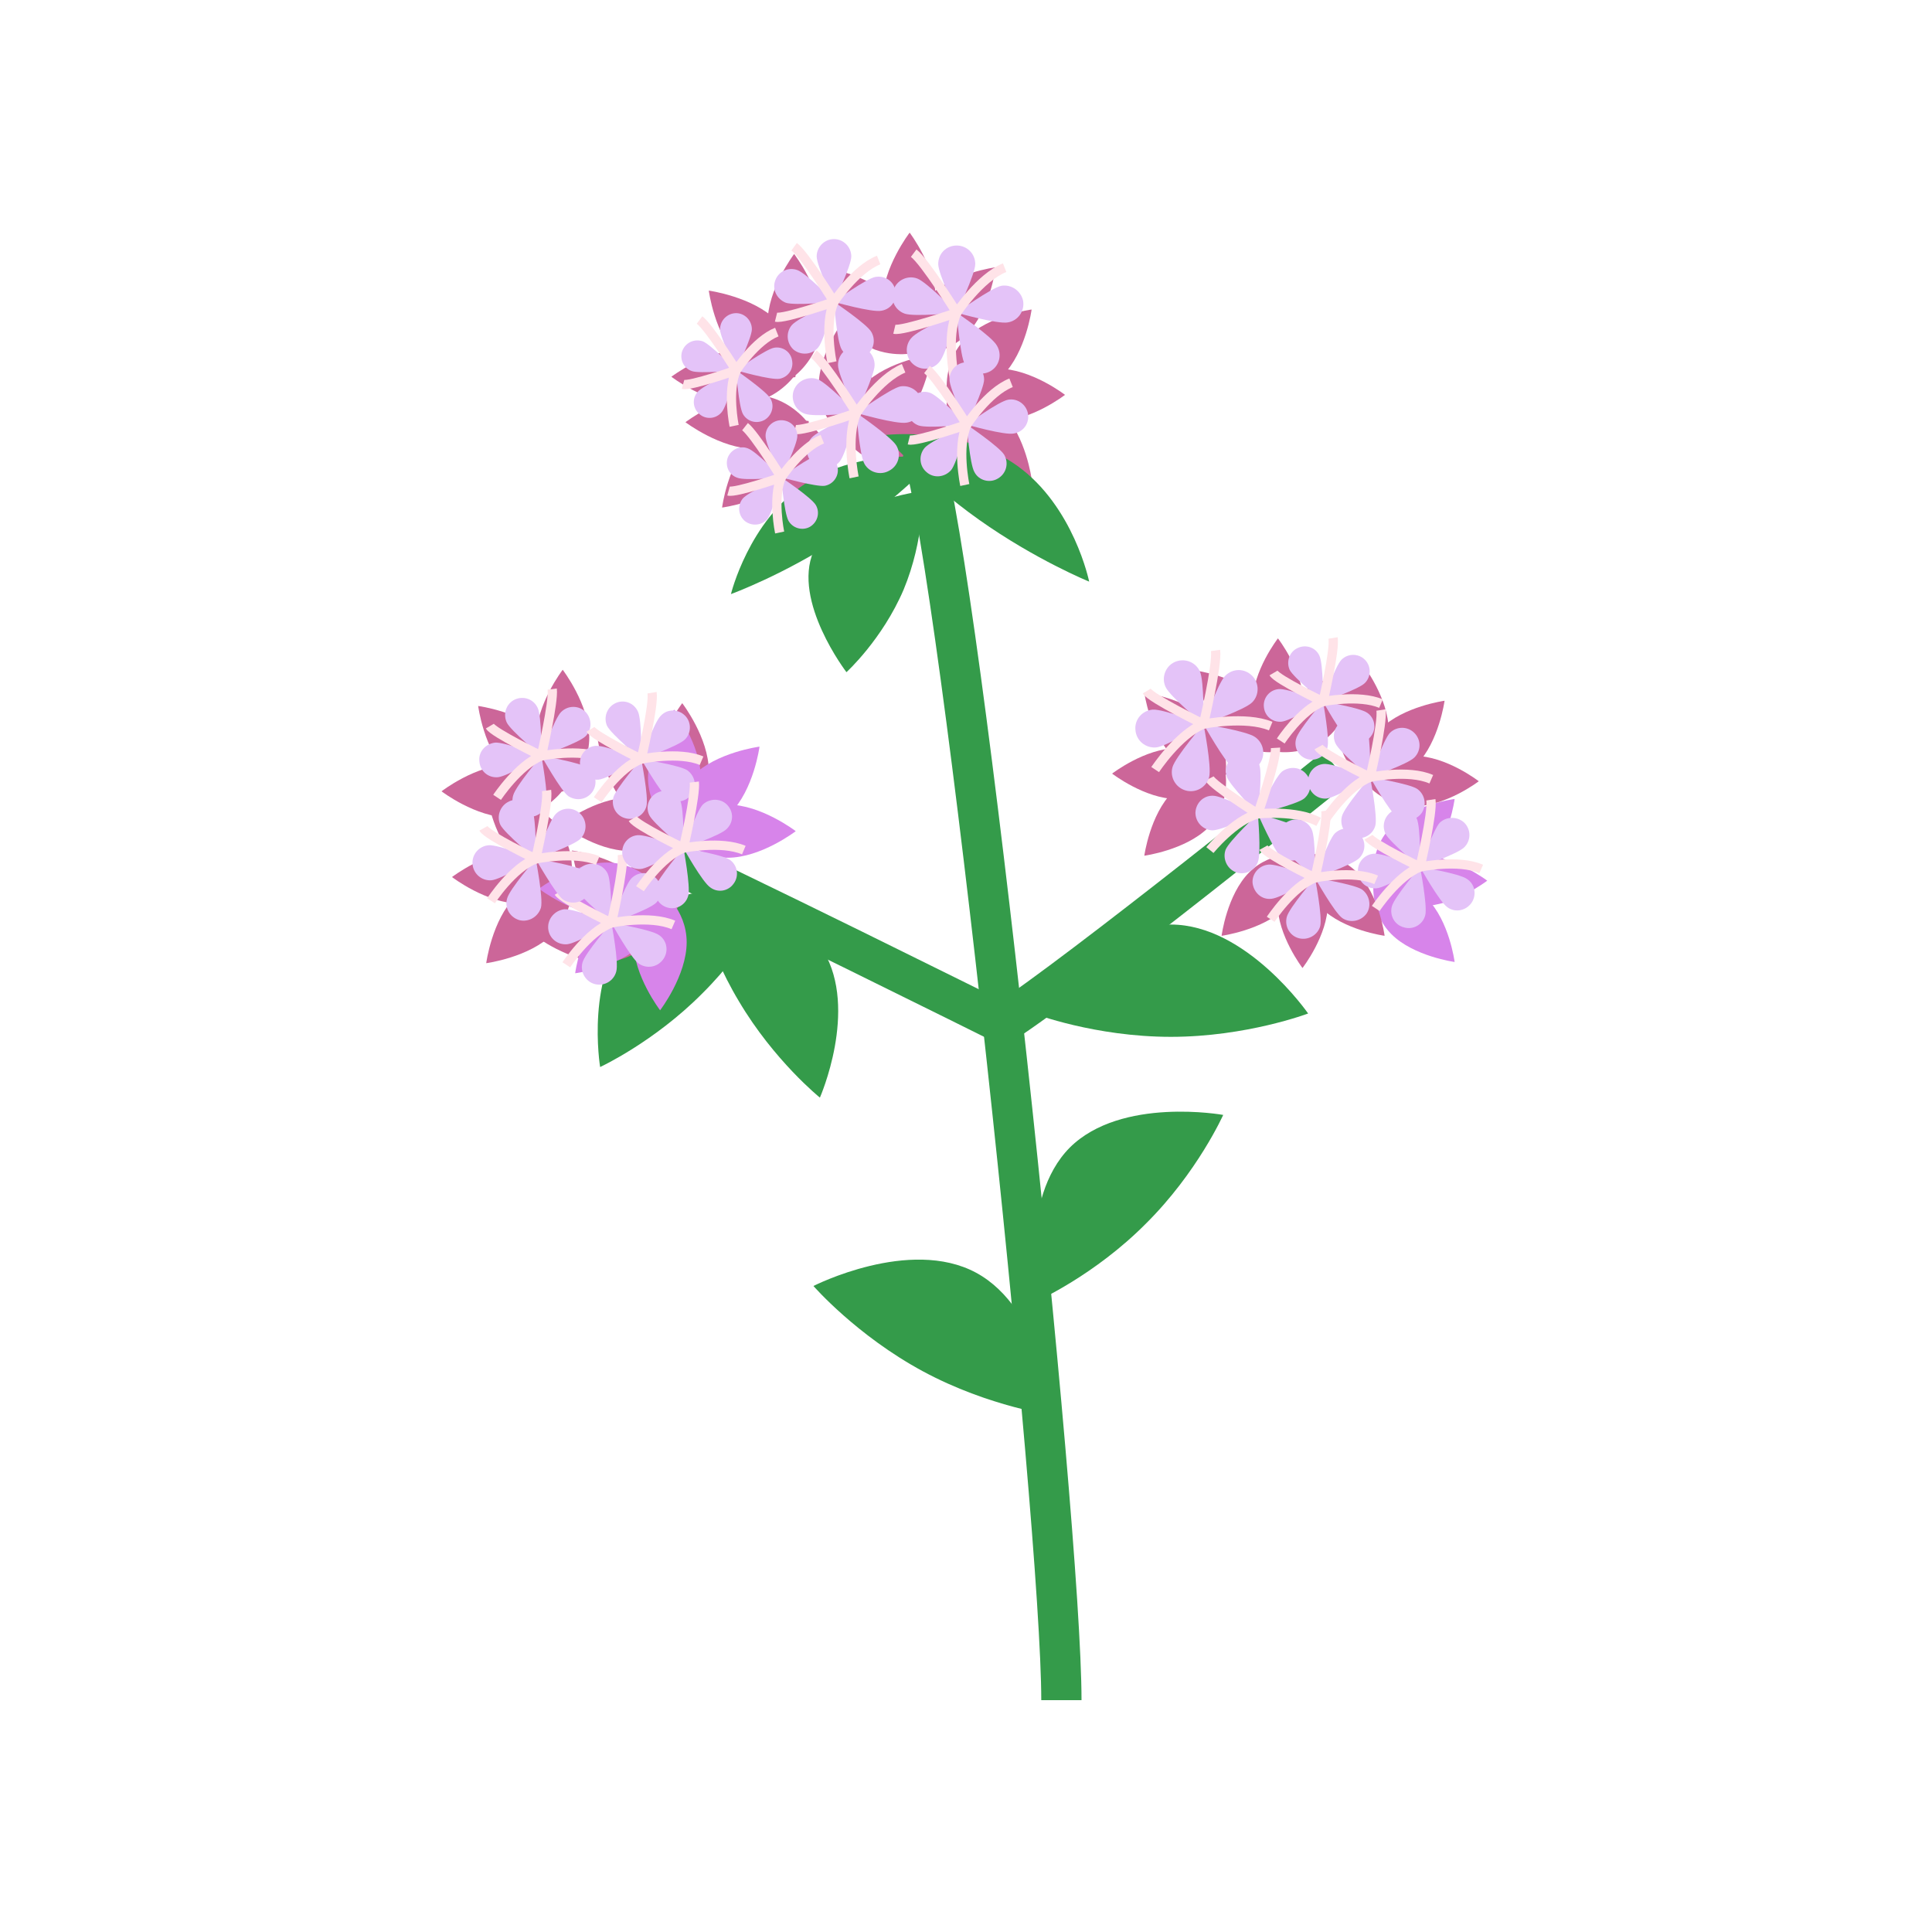 <svg version="1.2" xmlns="http://www.w3.org/2000/svg" viewBox="0 0 480 480" width="480" height="480">
	<title>Flower</title>
	<style>
		.s0 { fill: #cc6699 } 
		.s1 { fill: none;stroke: #349b4a;stroke-miterlimit:10;stroke-width: 10 } 
		.s2 { fill: #349b4a } 
		.s3 { fill: #e4c3f8 } 
		.s4 { fill: none;stroke: #ffe3e8;stroke-miterlimit:10;stroke-width: 2.3 } 
		.s5 { fill: #d784ea } 
	</style>
	<g id="&lt;Group&gt;">
		<g id="&lt;Group&gt;">
			<path id="&lt;Path&gt;" class="s0" d="m192.9 79.6c5.9 5.9 4.7 14.1 4.7 14.1 0 0-8.2 1.2-14.1-4.7-6-5.9-7.4-16.8-7.4-16.8 0 0 10.9 1.5 16.8 7.4z"/>
			<path id="&lt;Path&gt;" class="s0" d="m204 80.2c0 8.4-6.7 13.3-6.7 13.3 0 0-6.6-4.9-6.6-13.3 0-8.4 6.6-17.1 6.6-17.1 0 0 6.7 8.7 6.7 17.1z"/>
			<path id="&lt;Path&gt;" class="s0" d="m183.9 100.3c8.4 0 13.3-6.7 13.3-6.7 0 0-4.9-6.6-13.3-6.6-8.4 0-17.1 6.6-17.1 6.6 0 0 8.7 6.7 17.1 6.7z"/>
		</g>
		<g id="&lt;Group&gt;">
			<path id="&lt;Path&gt;" class="s0" d="m248 104.6c-8.2 0-13-6.5-13-6.5 0 0 4.8-6.5 13-6.5 8.2 0 16.6 6.5 16.6 6.5 0 0-8.4 6.5-16.6 6.5z"/>
			<path id="&lt;Path&gt;" class="s0" d="m239.9 111.8c-5.8-5.8-4.6-13.7-4.6-13.7 0 0 8-1.3 13.8 4.5 5.8 5.8 7.2 16.4 7.2 16.4 0 0-10.6-1.4-16.4-7.2z"/>
			<path id="&lt;Path&gt;" class="s0" d="m239.9 84.1c-5.8 5.8-4.6 13.7-4.6 13.7 0 0 8 1.3 13.8-4.5 5.8-5.8 7.2-16.4 7.2-16.4 0 0-10.6 1.4-16.4 7.2z"/>
		</g>
		<g id="&lt;Group&gt;">
			<path id="&lt;Path&gt;" class="s0" d="m224.1 104.9c-5.9 5.9-14.1 4.7-14.1 4.7 0 0-1.2-8.2 4.7-14.1 5.9-5.9 16.8-7.4 16.8-7.4 0 0-1.5 10.9-7.4 16.8z"/>
			<path id="&lt;Path&gt;" class="s0" d="m223.5 116c-8.4 0-13.3-6.7-13.3-6.7 0 0 4.9-6.6 13.3-6.6 8.4 0 17.1 6.6 17.1 6.6 0 0-8.7 6.7-17.1 6.7z"/>
			<path id="&lt;Path&gt;" class="s0" d="m203.4 95.9c0 8.4 6.7 13.3 6.7 13.3 0 0 6.6-4.9 6.6-13.3 0-8.4-6.6-17.1-6.6-17.1 0 0-6.7 8.7-6.7 17.1z"/>
		</g>
		<g id="&lt;Group&gt;">
			<path id="&lt;Path&gt;" class="s0" d="m232.6 74.9c0 8.4-6.6 13.3-6.6 13.3 0 0-6.7-4.9-6.7-13.3 0-8.4 6.7-17.1 6.7-17.1 0 0 6.6 8.7 6.6 17.1z"/>
			<path id="&lt;Path&gt;" class="s0" d="m240 83.2c-5.9 5.9-14 4.7-14 4.7 0 0-1.3-8.2 4.6-14.1 5.9-6 16.8-7.4 16.8-7.4 0 0-1.4 10.9-7.4 16.8z"/>
			<path id="&lt;Path&gt;" class="s0" d="m211.6 83.2c5.9 5.9 14.1 4.7 14.1 4.7 0 0 1.3-8.2-4.7-14.1-5.9-6-16.7-7.4-16.7-7.4 0 0 1.4 10.9 7.3 16.8z"/>
		</g>
		<g id="&lt;Group&gt;">
			<path id="&lt;Path&gt;" class="s0" d="m186.8 109.3c5.9-5.9 14.1-4.7 14.1-4.7 0 0 1.2 8.2-4.7 14.1-5.9 6-16.8 7.4-16.8 7.4 0 0 1.4-10.9 7.4-16.8z"/>
			<path id="&lt;Path&gt;" class="s0" d="m187.4 98.2c8.3 0 13.2 6.7 13.2 6.7 0 0-4.9 6.6-13.2 6.6-8.4 0-17.1-6.6-17.1-6.6 0 0 8.7-6.7 17.1-6.7z"/>
			<path id="&lt;Path&gt;" class="s0" d="m207.5 118.3c0-8.4-6.7-13.3-6.7-13.3 0 0-6.7 4.9-6.7 13.3 0 8.4 6.7 17.1 6.7 17.1 0 0 6.7-8.7 6.7-17.1z"/>
		</g>
		<path id="&lt;Path&gt;" class="s1" d="m229.1 111.8c9.9 33.7 34.6 266.1 34.6 310.6"/>
		<path id="&lt;Path&gt;" class="s1" d="m159.7 210.8c19.9 8.9 89.4 43.5 89.4 43.5 18.5-11.9 82.8-63.7 82.8-63.7"/>
		<path id="&lt;Path&gt;" class="s2" d="m262 351.7c0 0-16.2-2.1-32.7-11-16.5-8.9-27.2-21.2-27.2-21.2 0 0 23.9-12.2 40.4-3.3 16.5 8.9 19.5 35.5 19.5 35.5z"/>
		<path id="&lt;Path&gt;" class="s2" d="m325 251.8c0 0-15.3 5.8-34.1 5.8-18.9 0-34.1-5.8-34.1-5.8 0 0 15.2-22.1 34.1-22.1 18.8 0 34.1 22.1 34.1 22.1z"/>
		<path id="&lt;Path&gt;" class="s2" d="m192.8 221.4c0 0-6.2 13.4-18.3 25.4-12 12.1-25.4 18.3-25.4 18.3 0 0-3.9-23.5 8.1-35.6 12.1-12.1 35.6-8.1 35.6-8.1z"/>
		<path id="&lt;Path&gt;" class="s2" d="m203.7 272.7c0 0-11.4-9.2-20.1-23.9-8.8-14.6-11.4-29.1-11.4-29.1 0 0 23.7 1.9 32.4 16.6 8.7 14.6-0.9 36.4-0.9 36.4z"/>
		<path id="&lt;Path&gt;" class="s2" d="m270.6 144.5c0 0-13.3-5.4-27.4-15.4-14.1-10-23.5-21-23.5-21 0 0 19-2.4 33 7.6 14.1 10.1 17.9 28.8 17.9 28.8z"/>
		<path id="&lt;Path&gt;" class="s2" d="m232.5 113.9c0 0-9.6 10.3-23.6 19.6-14.1 9.3-27.3 14.1-27.3 14.1 0 0 4.4-18.1 18.4-27.4 14.1-9.3 32.5-6.3 32.5-6.3z"/>
		<path id="&lt;Path&gt;" class="s2" d="m229.3 122c0 0 0.4 12-4.8 24.5-5.3 12.4-14.2 20.5-14.2 20.5 0 0-13.5-17.6-8.2-30 5.2-12.4 27.2-15 27.2-15z"/>
		<path id="&lt;Path&gt;" class="s2" d="m303.9 277c0 0-6.4 14.3-19.2 27-12.7 12.8-27 19.2-27 19.2 0 0-4.6-25.3 8.1-38.1 12.8-12.7 38.1-8.1 38.1-8.1z"/>
		<g id="&lt;Group&gt;">
			<path id="&lt;Path&gt;" class="s3" d="m217.3 90.7c0 2.5-4.5 11.9-4.5 11.9 0 0-4.6-9.4-4.6-11.9 0-2.6 2-4.6 4.6-4.6 2.5 0 4.5 2 4.5 4.6z"/>
			<path id="&lt;Path&gt;" class="s3" d="m203.1 94.2c2.4 0.9 9.7 8.4 9.7 8.4 0 0-10.5 1.1-12.8 0.2-2.4-0.8-3.6-3.5-2.8-5.8 0.9-2.4 3.5-3.6 5.9-2.8z"/>
			<path id="&lt;Path&gt;" class="s3" d="m201.6 108.8c1.6-1.9 11.2-6.2 11.2-6.2 0 0-2.6 10.2-4.2 12.1-1.7 2-4.5 2.2-6.5 0.6-1.9-1.6-2.2-4.5-0.5-6.5z"/>
			<path id="&lt;Path&gt;" class="s3" d="m214.8 115.3c-1.3-2.2-2-12.7-2-12.7 0 0 8.6 5.9 9.9 8.1 1.3 2.2 0.5 5-1.7 6.2-2.2 1.3-5 0.5-6.2-1.6z"/>
			<path id="&lt;Path&gt;" class="s3" d="m225.3 105c-2.5 0.5-12.5-2.4-12.5-2.4 0 0 8.5-6.1 10.9-6.6 2.5-0.4 4.9 1.3 5.3 3.7 0.5 2.5-1.2 4.9-3.7 5.3z"/>
			<path id="&lt;Path&gt;" class="s4" d="m202.2 88c2.8 2.1 10.6 14.6 10.6 14.6 0 0 5.6-8.6 11.7-11.1"/>
			<path id="&lt;Path&gt;" class="s4" d="m197.5 106.7c2.1 0.5 15.3-4.1 15.3-4.1-2.7 6-0.6 16-0.6 16"/>
		</g>
		<g id="&lt;Group&gt;">
			<path id="&lt;Path&gt;" class="s3" d="m186.8 81.8c0 2.1-3.9 10.2-3.9 10.2 0 0-4-8.1-4-10.2 0-2.2 1.8-4 4-4 2.1 0 3.9 1.8 3.9 4z"/>
			<path id="&lt;Path&gt;" class="s3" d="m174.6 84.8c2 0.8 8.3 7.2 8.3 7.2 0 0-9 0.9-11 0.2-2.1-0.7-3.1-3-2.4-5 0.8-2.1 3-3.1 5.1-2.4z"/>
			<path id="&lt;Path&gt;" class="s3" d="m173.3 97.4c1.4-1.7 9.6-5.4 9.6-5.4 0 0-2.2 8.8-3.6 10.4-1.4 1.7-3.9 1.9-5.5 0.5-1.7-1.4-1.9-3.9-0.5-5.5z"/>
			<path id="&lt;Path&gt;" class="s3" d="m184.6 102.9c-1.1-1.9-1.7-10.9-1.7-10.9 0 0 7.4 5.1 8.5 7 1.1 1.8 0.4 4.2-1.4 5.3-1.9 1.1-4.3 0.5-5.4-1.4z"/>
			<path id="&lt;Path&gt;" class="s3" d="m193.7 94.1c-2.2 0.4-10.8-2.1-10.8-2.1 0 0 7.3-5.2 9.4-5.6 2.1-0.4 4.2 1 4.5 3.2 0.4 2.1-1 4.1-3.1 4.5z"/>
			<path id="&lt;Path&gt;" class="s4" d="m173.8 79.5c2.4 1.8 9.1 12.5 9.1 12.5 0 0 4.8-7.4 10.1-9.5"/>
			<path id="&lt;Path&gt;" class="s4" d="m169.7 95.5c1.8 0.5 13.2-3.5 13.2-3.5-2.3 5.2-0.5 13.8-0.5 13.8"/>
		</g>
		<g id="&lt;Group&gt;">
			<path id="&lt;Path&gt;" class="s3" d="m198.1 108.3c0 2.2-4 10.3-4 10.3 0 0-3.9-8.1-3.9-10.3 0-2.2 1.8-3.9 3.9-3.9 2.2 0 4 1.7 4 3.9z"/>
			<path id="&lt;Path&gt;" class="s3" d="m185.8 111.4c2.1 0.7 8.3 7.2 8.3 7.2 0 0-8.9 0.9-10.9 0.1-2.1-0.7-3.1-2.9-2.4-5 0.8-2 3-3.1 5-2.3z"/>
			<path id="&lt;Path&gt;" class="s3" d="m184.5 123.9c1.4-1.7 9.6-5.3 9.6-5.3 0 0-2.1 8.7-3.5 10.4-1.4 1.6-3.9 1.8-5.6 0.4-1.6-1.4-1.8-3.8-0.5-5.5z"/>
			<path id="&lt;Path&gt;" class="s3" d="m195.9 129.4c-1.1-1.9-1.8-10.8-1.8-10.8 0 0 7.5 5 8.6 6.9 1.1 1.9 0.4 4.3-1.5 5.4-1.8 1-4.2 0.4-5.3-1.5z"/>
			<path id="&lt;Path&gt;" class="s3" d="m204.9 120.7c-2.1 0.3-10.8-2.1-10.8-2.1 0 0 7.3-5.3 9.5-5.7 2.1-0.4 4.1 1.1 4.5 3.2 0.4 2.1-1 4.2-3.2 4.6z"/>
			<path id="&lt;Path&gt;" class="s4" d="m185.1 106c2.4 1.9 9 12.6 9 12.6 0 0 4.9-7.4 10.2-9.5"/>
			<path id="&lt;Path&gt;" class="s4" d="m181 122c1.8 0.5 13.1-3.4 13.1-3.4-2.2 5.1-0.4 13.7-0.4 13.7"/>
		</g>
		<g id="&lt;Group&gt;">
			<path id="&lt;Path&gt;" class="s3" d="m211.5 63.7c0 2.4-4.3 11.3-4.3 11.3 0 0-4.3-8.9-4.3-11.3 0-2.3 1.9-4.3 4.3-4.3 2.4 0 4.3 2 4.3 4.3z"/>
			<path id="&lt;Path&gt;" class="s3" d="m198.1 67.1c2.3 0.8 9.1 7.9 9.1 7.9 0 0-9.8 1-12 0.2-2.2-0.9-3.4-3.3-2.6-5.5 0.8-2.3 3.3-3.4 5.5-2.6z"/>
			<path id="&lt;Path&gt;" class="s3" d="m196.7 80.8c1.5-1.8 10.5-5.8 10.5-5.8 0 0-2.4 9.5-3.9 11.3-1.5 1.8-4.2 2.1-6.1 0.6-1.8-1.6-2-4.3-0.5-6.1z"/>
			<path id="&lt;Path&gt;" class="s3" d="m209.1 86.8c-1.2-2-1.9-11.8-1.9-11.8 0 0 8.2 5.5 9.3 7.5 1.2 2.1 0.5 4.7-1.5 5.9-2.1 1.2-4.7 0.5-5.9-1.6z"/>
			<path id="&lt;Path&gt;" class="s3" d="m219 77.2c-2.3 0.5-11.8-2.2-11.8-2.2 0 0 8-5.8 10.3-6.2 2.4-0.4 4.6 1.1 5 3.5 0.4 2.3-1.1 4.5-3.5 4.9z"/>
			<path id="&lt;Path&gt;" class="s4" d="m197.3 61.3c2.6 1.9 9.9 13.7 9.9 13.7 0 0 5.3-8.1 11.1-10.4"/>
			<path id="&lt;Path&gt;" class="s4" d="m192.8 78.8c2 0.5 14.4-3.8 14.4-3.8-2.5 5.6-0.5 15-0.5 15"/>
		</g>
		<g id="&lt;Group&gt;">
			<path id="&lt;Path&gt;" class="s3" d="m242.3 65.6c0 2.5-4.6 12.1-4.6 12.1 0 0-4.6-9.6-4.6-12.1 0-2.6 2-4.6 4.6-4.6 2.5 0 4.6 2 4.6 4.6z"/>
			<path id="&lt;Path&gt;" class="s3" d="m227.9 69.2c2.4 0.9 9.8 8.5 9.8 8.5 0 0-10.6 1.1-13 0.2-2.4-0.9-3.6-3.5-2.7-5.9 0.8-2.4 3.5-3.7 5.9-2.8z"/>
			<path id="&lt;Path&gt;" class="s3" d="m226.4 84c1.6-2 11.3-6.3 11.3-6.3 0 0-2.6 10.3-4.3 12.2-1.6 2-4.5 2.3-6.5 0.6-1.9-1.6-2.2-4.6-0.5-6.5z"/>
			<path id="&lt;Path&gt;" class="s3" d="m239.7 90.5c-1.2-2.2-2-12.8-2-12.8 0 0 8.8 5.9 10 8.2 1.3 2.2 0.6 5-1.6 6.3-2.3 1.3-5.1 0.5-6.4-1.7z"/>
			<path id="&lt;Path&gt;" class="s3" d="m250.4 80.1c-2.5 0.5-12.7-2.4-12.7-2.4 0 0 8.6-6.2 11.1-6.7 2.5-0.4 4.9 1.3 5.4 3.8 0.4 2.5-1.3 4.9-3.8 5.3z"/>
			<path id="&lt;Path&gt;" class="s4" d="m227 62.9c2.8 2.1 10.7 14.8 10.7 14.8 0 0 5.7-8.7 11.9-11.2"/>
			<path id="&lt;Path&gt;" class="s4" d="m222.2 81.8c2.1 0.5 15.5-4.1 15.5-4.1-2.7 6-0.6 16.2-0.6 16.2"/>
		</g>
		<g id="&lt;Group&gt;">
			<path id="&lt;Path&gt;" class="s3" d="m244.5 94.3c0 2.3-4.3 11.2-4.3 11.2 0 0-4.3-8.9-4.3-11.2 0-2.4 1.9-4.3 4.3-4.3 2.3 0 4.3 1.9 4.3 4.3z"/>
			<path id="&lt;Path&gt;" class="s3" d="m231.1 97.6c2.2 0.8 9.1 7.9 9.1 7.9 0 0-9.8 1-12 0.2-2.2-0.8-3.4-3.3-2.6-5.5 0.8-2.2 3.3-3.4 5.5-2.6z"/>
			<path id="&lt;Path&gt;" class="s3" d="m229.7 111.3c1.5-1.8 10.5-5.8 10.5-5.8 0 0-2.4 9.5-3.9 11.3-1.6 1.8-4.3 2.1-6.1 0.5-1.8-1.5-2-4.2-0.5-6z"/>
			<path id="&lt;Path&gt;" class="s3" d="m242.1 117.3c-1.2-2-1.9-11.8-1.9-11.8 0 0 8.1 5.5 9.3 7.5 1.2 2.1 0.5 4.7-1.6 5.9-2 1.2-4.7 0.5-5.8-1.6z"/>
			<path id="&lt;Path&gt;" class="s3" d="m251.9 107.7c-2.3 0.5-11.7-2.2-11.7-2.2 0 0 7.9-5.8 10.3-6.2 2.3-0.4 4.5 1.2 4.9 3.5 0.4 2.3-1.1 4.5-3.5 4.9z"/>
			<path id="&lt;Path&gt;" class="s4" d="m230.3 91.8c2.6 2 9.9 13.7 9.9 13.7 0 0 5.2-8.1 11-10.4"/>
			<path id="&lt;Path&gt;" class="s4" d="m225.8 109.3c2 0.5 14.4-3.8 14.4-3.8-2.5 5.6-0.5 15-0.5 15"/>
		</g>
		<g id="&lt;Group&gt;">
			<path id="&lt;Path&gt;" class="s0" d="m323.8 174.6c0 7.9-6.3 12.5-6.3 12.5 0 0-6.3-4.6-6.3-12.5 0-7.9 6.3-16 6.3-16 0 0 6.3 8.1 6.3 16z"/>
			<path id="&lt;Path&gt;" class="s0" d="m330.7 182.4c-5.5 5.5-13.2 4.4-13.2 4.4 0 0-1.2-7.7 4.4-13.3 5.5-5.5 15.7-6.9 15.7-6.9 0 0-1.3 10.2-6.9 15.8z"/>
			<path id="&lt;Path&gt;" class="s0" d="m304 182.4c5.6 5.5 13.3 4.4 13.3 4.4 0 0 1.2-7.7-4.4-13.3-5.6-5.5-15.8-6.9-15.8-6.9 0 0 1.4 10.2 6.9 15.8z"/>
		</g>
		<g id="&lt;Group&gt;">
			<path id="&lt;Path&gt;" class="s0" d="m292.3 185.9c7.9 0 12.5 6.3 12.5 6.3 0 0-4.6 6.3-12.5 6.3-7.8 0-16-6.3-16-6.3 0 0 8.2-6.3 16-6.3z"/>
			<path id="&lt;Path&gt;" class="s0" d="m300.1 179c5.6 5.5 4.4 13.2 4.4 13.2 0 0-7.7 1.2-13.2-4.4-5.6-5.6-7-15.7-7-15.7 0 0 10.2 1.3 15.8 6.9z"/>
			<path id="&lt;Path&gt;" class="s0" d="m300.1 205.7c5.6-5.6 4.4-13.3 4.4-13.3 0 0-7.7-1.2-13.2 4.4-5.6 5.6-7 15.8-7 15.8 0 0 10.2-1.4 15.8-6.9z"/>
		</g>
		<g id="&lt;Group&gt;">
			<path id="&lt;Path&gt;" class="s0" d="m135.4 182.7c5.9 5.8 4.6 13.9 4.6 13.9 0 0-8.1 1.3-13.9-4.6-5.9-5.8-7.3-16.6-7.3-16.6 0 0 10.7 1.4 16.6 7.3z"/>
			<path id="&lt;Path&gt;" class="s0" d="m146.4 183.3c0 8.3-6.6 13.1-6.6 13.1 0 0-6.6-4.8-6.6-13.1 0-8.3 6.6-16.9 6.6-16.9 0 0 6.6 8.6 6.6 16.9z"/>
			<path id="&lt;Path&gt;" class="s0" d="m126.5 203.1c8.3 0 13.1-6.5 13.1-6.5 0 0-4.8-6.6-13.1-6.6-8.3 0-16.8 6.6-16.8 6.6 0 0 8.5 6.5 16.8 6.5z"/>
		</g>
		<g id="&lt;Group&gt;">
			<path id="&lt;Path&gt;" class="s0" d="m165.1 191c5.9 5.8 4.6 13.9 4.6 13.9 0 0-8 1.2-13.9-4.6-5.8-5.9-7.3-16.6-7.3-16.6 0 0 10.8 1.4 16.6 7.3z"/>
			<path id="&lt;Path&gt;" class="s0" d="m176.1 191.6c0 8.2-6.6 13.1-6.6 13.1 0 0-6.6-4.9-6.6-13.1 0-8.3 6.6-16.9 6.6-16.9 0 0 6.6 8.6 6.6 16.9z"/>
			<path id="&lt;Path&gt;" class="s0" d="m156.2 211.4c8.3 0 13.2-6.6 13.2-6.6 0 0-4.9-6.6-13.2-6.6-8.2 0-16.8 6.6-16.8 6.6 0 0 8.6 6.6 16.8 6.6z"/>
		</g>
		<g id="&lt;Group&gt;">
			<path id="&lt;Path&gt;" class="s0" d="m158.7 218.6c5.8 5.8 4.6 13.9 4.6 13.9 0 0-8.1 1.3-13.9-4.6-5.9-5.9-7.3-16.6-7.3-16.6 0 0 10.7 1.4 16.6 7.3z"/>
			<path id="&lt;Path&gt;" class="s0" d="m169.7 219.2c0 8.3-6.6 13.1-6.6 13.1 0 0-6.6-4.8-6.6-13.1 0-8.3 6.6-16.9 6.6-16.9 0 0 6.6 8.6 6.6 16.9z"/>
			<path id="&lt;Path&gt;" class="s0" d="m149.8 239c8.3 0 13.1-6.5 13.1-6.5 0 0-4.8-6.6-13.1-6.6-8.3 0-16.9 6.6-16.9 6.6 0 0 8.6 6.5 16.9 6.5z"/>
		</g>
		<g id="&lt;Group&gt;">
			<path id="&lt;Path&gt;" class="s0" d="m129.2 211.3c8.3 0 13.1 6.6 13.1 6.6 0 0-4.8 6.6-13.1 6.6-8.3 0-16.9-6.6-16.9-6.6 0 0 8.6-6.6 16.9-6.6z"/>
			<path id="&lt;Path&gt;" class="s0" d="m137.4 203.9c5.8 5.9 4.6 14 4.6 14 0 0-8.1 1.2-14-4.6-5.8-5.9-7.2-16.6-7.2-16.6 0 0 10.7 1.4 16.6 7.2z"/>
			<path id="&lt;Path&gt;" class="s0" d="m137.4 232c5.8-5.8 4.6-13.9 4.6-13.9 0 0-8.1-1.2-13.9 4.6-5.9 5.9-7.3 16.6-7.3 16.6 0 0 10.7-1.4 16.6-7.3z"/>
		</g>
		<g id="&lt;Group&gt;">
			<path id="&lt;Path&gt;" class="s5" d="m353.4 225.1c-7.8 0-12.4-6.3-12.4-6.3 0 0 4.6-6.2 12.4-6.2 7.9 0 16.1 6.2 16.1 6.2 0 0-8.2 6.3-16.1 6.3z"/>
			<path id="&lt;Path&gt;" class="s5" d="m345.7 232.1c-5.6-5.6-4.4-13.3-4.4-13.3 0 0 7.6-1.1 13.2 4.4 5.6 5.6 6.9 15.8 6.9 15.8 0 0-10.2-1.4-15.7-6.9z"/>
			<path id="&lt;Path&gt;" class="s5" d="m345.7 205.4c-5.6 5.5-4.4 13.2-4.4 13.2 0 0 7.6 1.2 13.2-4.4 5.6-5.5 6.9-15.7 6.9-15.7 0 0-10.2 1.3-15.7 6.9z"/>
		</g>
		<g id="&lt;Group&gt;">
			<path id="&lt;Path&gt;" class="s5" d="m181.4 202.1c-5.8 5.8-13.9 4.6-13.9 4.6 0 0-1.3-8.1 4.6-13.9 5.8-5.9 16.6-7.3 16.6-7.3 0 0-1.4 10.7-7.3 16.6z"/>
			<path id="&lt;Path&gt;" class="s5" d="m180.8 213.1c-8.3 0-13.1-6.6-13.1-6.6 0 0 4.8-6.6 13.1-6.6 8.3 0 16.9 6.6 16.9 6.6 0 0-8.6 6.6-16.9 6.6z"/>
			<path id="&lt;Path&gt;" class="s5" d="m161 193.2c0 8.3 6.5 13.1 6.5 13.1 0 0 6.6-4.8 6.6-13.1 0-8.3-6.6-16.9-6.6-16.9 0 0-6.5 8.6-6.5 16.9z"/>
		</g>
		<g id="&lt;Group&gt;">
			<path id="&lt;Path&gt;" class="s5" d="m150.2 225.2c5.8-5.8 13.9-4.6 13.9-4.6 0 0 1.2 8.1-4.6 14-5.9 5.8-16.6 7.2-16.6 7.2 0 0 1.4-10.7 7.3-16.6z"/>
			<path id="&lt;Path&gt;" class="s5" d="m150.8 214.3c8.2 0 13.1 6.5 13.1 6.5 0 0-4.9 6.6-13.1 6.6-8.3 0-16.9-6.6-16.9-6.6 0 0 8.6-6.5 16.9-6.5z"/>
			<path id="&lt;Path&gt;" class="s5" d="m170.6 234.1c0-8.3-6.6-13.1-6.6-13.1 0 0-6.6 4.8-6.6 13.1 0 8.3 6.6 16.9 6.6 16.9 0 0 6.6-8.6 6.6-16.9z"/>
		</g>
		<g id="&lt;Group&gt;">
			<path id="&lt;Path&gt;" class="s0" d="m352 189.9c-5.6 5.5-13.3 4.4-13.3 4.4 0 0-1.2-7.7 4.4-13.3 5.6-5.5 15.8-6.9 15.8-6.9 0 0-1.4 10.2-6.9 15.8z"/>
			<path id="&lt;Path&gt;" class="s0" d="m351.4 200.3c-7.9 0-12.5-6.2-12.5-6.2 0 0 4.6-6.3 12.5-6.3 7.9 0 16 6.3 16 6.3 0 0-8.1 6.2-16 6.2z"/>
			<path id="&lt;Path&gt;" class="s0" d="m332.5 181.4c0 7.9 6.3 12.5 6.3 12.5 0 0 6.2-4.6 6.2-12.5 0-7.8-6.2-16-6.2-16 0 0-6.3 8.2-6.3 16z"/>
		</g>
		<g id="&lt;Group&gt;">
			<path id="&lt;Path&gt;" class="s0" d="m317.4 224.5c0-7.9 6.2-12.5 6.2-12.5 0 0 6.3 4.6 6.3 12.5 0 7.9-6.3 16-6.3 16 0 0-6.2-8.1-6.2-16z"/>
			<path id="&lt;Path&gt;" class="s0" d="m310.4 216.7c5.6-5.6 13.2-4.4 13.2-4.4 0 0 1.2 7.7-4.3 13.3-5.6 5.5-15.8 6.9-15.8 6.9 0 0 1.3-10.2 6.9-15.8z"/>
			<path id="&lt;Path&gt;" class="s0" d="m337.1 216.7c-5.6-5.6-13.2-4.4-13.2-4.4 0 0-1.2 7.7 4.4 13.3 5.5 5.5 15.7 6.9 15.7 6.9 0 0-1.3-10.2-6.9-15.8z"/>
		</g>
		<g id="&lt;Group&gt;">
			<path id="&lt;Path&gt;" class="s3" d="m324 198.4c-1.9 1.5-11.5 3.8-11.5 3.8 0 0 4.2-9 6-10.5 1.9-1.4 4.6-1.2 6.1 0.7 1.5 1.8 1.2 4.5-0.6 6z"/>
			<path id="&lt;Path&gt;" class="s3" d="m312.9 190.1c0.8 2.3-0.4 12.1-0.4 12.1 0 0-6.9-7-7.7-9.2-0.8-2.3 0.4-4.7 2.7-5.5 2.2-0.8 4.6 0.4 5.4 2.6z"/>
			<path id="&lt;Path&gt;" class="s3" d="m301.4 197.7c2.3 0 11.1 4.5 11.1 4.5 0 0-8.9 4.1-11.3 4.1-2.3-0.1-4.2-2-4.2-4.4 0.1-2.4 2-4.3 4.4-4.2z"/>
			<path id="&lt;Path&gt;" class="s3" d="m304.5 211.1c0.9-2.2 8-8.9 8-8.9 0 0 0.9 9.8 0 12-0.8 2.2-3.3 3.3-5.5 2.5-2.2-0.9-3.3-3.4-2.5-5.6z"/>
			<path id="&lt;Path&gt;" class="s3" d="m318.2 212.8c-1.8-1.6-5.7-10.6-5.7-10.6 0 0 9.5 2.5 11.3 4.1 1.8 1.5 2 4.2 0.5 6-1.6 1.8-4.3 2-6.1 0.5z"/>
			<path id="&lt;Path&gt;" class="s4" d="m316.9 185.8c0.2 3.3-4.4 16.4-4.4 16.4 0 0 9.7-1 15.1 2"/>
			<path id="&lt;Path&gt;" class="s4" d="m300.5 193.4c0.9 1.8 12 8.8 12 8.8-5.9 1.6-11.9 9-11.9 9"/>
		</g>
		<g id="&lt;Group&gt;">
			<path id="&lt;Path&gt;" class="s3" d="m163 224.3c-1.7 1.7-11.1 5-11.1 5 0 0 3.3-9.4 5-11.1 1.7-1.7 4.4-1.7 6.1 0 1.7 1.7 1.7 4.4 0 6.1z"/>
			<path id="&lt;Path&gt;" class="s3" d="m151 217.1c1 2.2 0.9 12.2 0.9 12.2 0 0-7.8-6.3-8.8-8.5-1-2.2-0.1-4.8 2.1-5.8 2.2-1 4.8-0.1 5.8 2.1z"/>
			<path id="&lt;Path&gt;" class="s3" d="m140.2 225.9c2.3-0.2 11.7 3.4 11.7 3.4 0 0-8.6 5.1-11 5.3-2.4 0.2-4.5-1.5-4.7-3.9-0.2-2.4 1.6-4.5 4-4.8z"/>
			<path id="&lt;Path&gt;" class="s3" d="m144.7 239.2c0.6-2.4 7.2-9.9 7.2-9.9 0 0 1.9 9.8 1.2 12.1-0.6 2.3-3 3.7-5.3 3.1-2.3-0.6-3.7-3-3.1-5.3z"/>
			<path id="&lt;Path&gt;" class="s3" d="m158.7 239.4c-2-1.4-6.8-10.1-6.8-10.1 0 0 9.8 1.6 11.8 3 2 1.3 2.5 4 1.1 6-1.4 2-4.1 2.5-6.1 1.1z"/>
			<path id="&lt;Path&gt;" class="s4" d="m154.6 212.3c0.5 3.4-2.7 17-2.7 17 0 0 9.6-2 15.4 0.5"/>
			<path id="&lt;Path&gt;" class="s4" d="m138.8 221.7c1.1 1.8 13.1 7.6 13.1 7.6-5.8 2.2-11.2 10.4-11.2 10.4"/>
		</g>
		<g id="&lt;Group&gt;">
			<path id="&lt;Path&gt;" class="s3" d="m311.1 174.5c-1.9 1.9-12.1 5.4-12.1 5.4 0 0 3.6-10.2 5.4-12 1.9-1.9 4.8-1.9 6.7 0 1.8 1.8 1.8 4.8 0 6.6z"/>
			<path id="&lt;Path&gt;" class="s3" d="m298.1 166.8c1.1 2.3 0.9 13.1 0.9 13.1 0 0-8.3-6.8-9.4-9.2-1.1-2.3-0.1-5.1 2.2-6.2 2.4-1.1 5.2-0.1 6.3 2.3z"/>
			<path id="&lt;Path&gt;" class="s3" d="m286.4 176.3c2.5-0.2 12.6 3.6 12.6 3.6 0 0-9.2 5.6-11.8 5.8-2.6 0.2-4.9-1.7-5.1-4.3-0.3-2.6 1.7-4.9 4.3-5.1z"/>
			<path id="&lt;Path&gt;" class="s3" d="m291.3 190.6c0.7-2.5 7.7-10.7 7.7-10.7 0 0 2.1 10.6 1.4 13.2-0.7 2.5-3.3 4-5.8 3.3-2.5-0.7-4-3.3-3.3-5.8z"/>
			<path id="&lt;Path&gt;" class="s3" d="m306.4 190.9c-2.1-1.5-7.4-11-7.4-11 0 0 10.7 1.7 12.8 3.2 2.2 1.5 2.7 4.5 1.2 6.6-1.5 2.1-4.4 2.7-6.6 1.2z"/>
			<path id="&lt;Path&gt;" class="s4" d="m302 161.6c0.5 3.6-3 18.3-3 18.3 0 0 10.4-2.1 16.7 0.5"/>
			<path id="&lt;Path&gt;" class="s4" d="m284.9 171.7c1.2 1.9 14.1 8.2 14.1 8.2-6.2 2.5-12 11.3-12 11.3"/>
		</g>
		<g id="&lt;Group&gt;">
			<path id="&lt;Path&gt;" class="s3" d="m145.5 182.9c-1.7 1.7-11 4.9-11 4.9 0 0 3.2-9.2 4.9-10.9 1.7-1.7 4.4-1.7 6.1 0 1.6 1.7 1.6 4.4 0 6z"/>
			<path id="&lt;Path&gt;" class="s3" d="m133.6 175.9c1 2.1 0.9 11.9 0.9 11.9 0 0-7.6-6.2-8.6-8.3-1-2.2-0.1-4.7 2-5.7 2.2-1 4.7-0.1 5.7 2.1z"/>
			<path id="&lt;Path&gt;" class="s3" d="m123 184.5c2.3-0.2 11.5 3.3 11.5 3.3 0 0-8.4 5.1-10.8 5.3-2.4 0.2-4.4-1.5-4.6-3.9-0.3-2.4 1.5-4.4 3.9-4.7z"/>
			<path id="&lt;Path&gt;" class="s3" d="m127.5 197.6c0.6-2.3 7-9.8 7-9.8 0 0 1.8 9.7 1.2 12-0.6 2.3-2.9 3.6-5.2 3-2.3-0.6-3.7-2.9-3-5.2z"/>
			<path id="&lt;Path&gt;" class="s3" d="m141.2 197.8c-1.9-1.4-6.7-10-6.7-10 0 0 9.7 1.6 11.6 3 2 1.3 2.4 4 1.1 5.9-1.4 2-4 2.4-6 1.1z"/>
			<path id="&lt;Path&gt;" class="s4" d="m137.2 171.2c0.4 3.2-2.7 16.6-2.7 16.6 0 0 9.4-1.9 15.2 0.5"/>
			<path id="&lt;Path&gt;" class="s4" d="m121.7 180.4c1 1.7 12.8 7.4 12.8 7.4-5.7 2.3-11 10.3-11 10.3"/>
		</g>
		<g id="&lt;Group&gt;">
			<path id="&lt;Path&gt;" class="s3" d="m170.2 183.7c-1.7 1.7-10.9 4.9-10.9 4.9 0 0 3.2-9.2 4.9-10.8 1.6-1.7 4.3-1.7 6 0 1.6 1.6 1.6 4.3 0 5.9z"/>
			<path id="&lt;Path&gt;" class="s3" d="m158.5 176.8c1 2.1 0.8 11.8 0.8 11.8 0 0-7.5-6.2-8.5-8.3-0.9-2.1 0-4.6 2.1-5.6 2.1-1 4.6-0.1 5.6 2.1z"/>
			<path id="&lt;Path&gt;" class="s3" d="m148 185.3c2.3-0.2 11.3 3.3 11.3 3.3 0 0-8.3 4.9-10.6 5.1-2.3 0.2-4.4-1.5-4.6-3.8-0.2-2.3 1.5-4.4 3.9-4.6z"/>
			<path id="&lt;Path&gt;" class="s3" d="m152.4 198.1c0.6-2.2 6.9-9.5 6.9-9.5 0 0 1.9 9.5 1.3 11.7-0.6 2.3-3 3.6-5.2 3-2.3-0.6-3.6-2.9-3-5.2z"/>
			<path id="&lt;Path&gt;" class="s3" d="m166 198.4c-1.9-1.4-6.7-9.8-6.7-9.8 0 0 9.6 1.5 11.5 2.8 1.9 1.4 2.4 4 1.1 5.9-1.4 1.9-4 2.4-5.9 1.1z"/>
			<path id="&lt;Path&gt;" class="s4" d="m162 172.1c0.5 3.2-2.7 16.5-2.7 16.5 0 0 9.4-2 15 0.4"/>
			<path id="&lt;Path&gt;" class="s4" d="m146.7 181.2c1 1.7 12.6 7.4 12.6 7.4-5.6 2.1-10.8 10.1-10.8 10.1"/>
		</g>
		<g id="&lt;Group&gt;">
			<path id="&lt;Path&gt;" class="s3" d="m180.6 205.9c-1.6 1.7-10.8 4.8-10.8 4.8 0 0 3.2-9.1 4.8-10.8 1.7-1.6 4.4-1.6 6 0 1.7 1.7 1.7 4.3 0 6z"/>
			<path id="&lt;Path&gt;" class="s3" d="m169 198.9c1 2.1 0.8 11.8 0.8 11.8 0 0-7.5-6.1-8.5-8.2-1-2.1-0.1-4.6 2.1-5.6 2.1-1 4.6-0.1 5.6 2z"/>
			<path id="&lt;Path&gt;" class="s3" d="m158.4 207.5c2.4-0.2 11.4 3.2 11.4 3.2 0 0-8.3 5-10.6 5.2-2.3 0.2-4.4-1.5-4.6-3.8-0.2-2.4 1.5-4.4 3.8-4.6z"/>
			<path id="&lt;Path&gt;" class="s3" d="m162.9 220.3c0.6-2.2 6.9-9.6 6.9-9.6 0 0 1.8 9.5 1.2 11.8-0.6 2.3-2.9 3.6-5.1 3-2.3-0.6-3.6-2.9-3-5.2z"/>
			<path id="&lt;Path&gt;" class="s3" d="m176.5 220.5c-2-1.3-6.7-9.8-6.7-9.8 0 0 9.6 1.6 11.5 2.9 1.9 1.3 2.4 4 1 5.9-1.3 1.9-3.9 2.4-5.8 1z"/>
			<path id="&lt;Path&gt;" class="s4" d="m172.5 194.3c0.4 3.2-2.7 16.4-2.7 16.4 0 0 9.3-1.9 15 0.5"/>
			<path id="&lt;Path&gt;" class="s4" d="m157.2 203.4c1 1.7 12.6 7.3 12.6 7.3-5.6 2.2-10.8 10.1-10.8 10.1"/>
		</g>
		<g id="&lt;Group&gt;">
			<path id="&lt;Path&gt;" class="s3" d="m144.2 208.4c-1.7 1.7-11.1 5-11.1 5 0 0 3.3-9.5 5-11.2 1.7-1.7 4.4-1.7 6.1 0 1.7 1.7 1.7 4.5 0 6.2z"/>
			<path id="&lt;Path&gt;" class="s3" d="m132.2 201.2c1.1 2.2 0.9 12.2 0.9 12.2 0 0-7.7-6.3-8.8-8.5-1-2.2 0-4.8 2.2-5.8 2.1-1 4.7-0.1 5.7 2.1z"/>
			<path id="&lt;Path&gt;" class="s3" d="m121.4 210c2.4-0.2 11.7 3.4 11.7 3.4 0 0-8.6 5.1-11 5.3-2.4 0.2-4.5-1.6-4.7-4-0.2-2.4 1.6-4.5 4-4.7z"/>
			<path id="&lt;Path&gt;" class="s3" d="m126 223.2c0.6-2.3 7.1-9.8 7.1-9.8 0 0 1.9 9.8 1.3 12.1-0.7 2.3-3.1 3.7-5.4 3.1-2.3-0.7-3.7-3-3-5.4z"/>
			<path id="&lt;Path&gt;" class="s3" d="m139.9 223.5c-1.9-1.4-6.8-10.1-6.8-10.1 0 0 9.9 1.5 11.8 2.9 2 1.4 2.5 4.1 1.1 6.1-1.4 2-4.1 2.4-6.1 1.1z"/>
			<path id="&lt;Path&gt;" class="s4" d="m135.8 196.4c0.5 3.4-2.7 17-2.7 17 0 0 9.6-2 15.4 0.4"/>
			<path id="&lt;Path&gt;" class="s4" d="m120.1 205.8c1 1.8 13 7.6 13 7.6-5.8 2.2-11.1 10.4-11.1 10.4"/>
		</g>
		<g id="&lt;Group&gt;">
			<path id="&lt;Path&gt;" class="s3" d="m339.1 169.7c-1.6 1.6-10.4 4.6-10.4 4.6 0 0 3-8.8 4.6-10.4 1.6-1.6 4.2-1.6 5.8 0 1.6 1.6 1.6 4.2 0 5.8z"/>
			<path id="&lt;Path&gt;" class="s3" d="m327.8 162.9c1 2.1 0.9 11.4 0.9 11.4 0 0-7.3-5.9-8.3-7.9-0.9-2.1 0-4.5 2-5.4 2.1-1 4.5-0.1 5.4 1.9z"/>
			<path id="&lt;Path&gt;" class="s3" d="m317.7 171.2c2.2-0.2 11 3.1 11 3.1 0 0-8.1 4.8-10.3 5-2.3 0.2-4.2-1.4-4.4-3.7-0.2-2.2 1.4-4.2 3.7-4.4z"/>
			<path id="&lt;Path&gt;" class="s3" d="m322 183.6c0.5-2.2 6.7-9.3 6.7-9.3 0 0 1.7 9.2 1.1 11.4-0.5 2.2-2.8 3.5-5 2.9-2.1-0.6-3.4-2.8-2.8-5z"/>
			<path id="&lt;Path&gt;" class="s3" d="m335.1 183.8c-1.9-1.3-6.4-9.5-6.4-9.5 0 0 9.2 1.5 11 2.8 1.9 1.3 2.3 3.9 1 5.7-1.2 1.8-3.8 2.3-5.6 1z"/>
			<path id="&lt;Path&gt;" class="s4" d="m331.2 158.5c0.5 3.1-2.5 15.8-2.5 15.8 0 0 8.9-1.8 14.4 0.5"/>
			<path id="&lt;Path&gt;" class="s4" d="m316.4 167.2c1 1.7 12.3 7.1 12.3 7.1-5.5 2.1-10.5 9.8-10.5 9.8"/>
		</g>
		<g id="&lt;Group&gt;">
			<path id="&lt;Path&gt;" class="s3" d="m351.4 188.2c-1.7 1.7-11 4.9-11 4.9 0 0 3.3-9.3 4.9-11 1.7-1.7 4.4-1.7 6.1 0 1.7 1.7 1.7 4.4 0 6.1z"/>
			<path id="&lt;Path&gt;" class="s3" d="m339.6 181.1c1 2.1 0.8 12 0.8 12 0 0-7.6-6.2-8.6-8.4-1-2.1-0.1-4.7 2.1-5.7 2.1-1 4.7-0.1 5.7 2.1z"/>
			<path id="&lt;Path&gt;" class="s3" d="m328.9 189.8c2.3-0.2 11.5 3.3 11.5 3.3 0 0-8.4 5-10.8 5.3-2.4 0.2-4.4-1.6-4.6-4-0.2-2.3 1.5-4.4 3.9-4.6z"/>
			<path id="&lt;Path&gt;" class="s3" d="m333.4 202.8c0.6-2.3 7-9.7 7-9.7 0 0 1.9 9.7 1.3 12-0.6 2.3-3 3.6-5.3 3-2.3-0.6-3.6-3-3-5.3z"/>
			<path id="&lt;Path&gt;" class="s3" d="m347.2 203.1c-2-1.4-6.8-10-6.8-10 0 0 9.8 1.6 11.7 2.9 2 1.4 2.4 4.1 1.1 6-1.4 1.9-4.1 2.4-6 1.1z"/>
			<path id="&lt;Path&gt;" class="s4" d="m343.1 176.4c0.5 3.2-2.7 16.7-2.7 16.7 0 0 9.5-2 15.2 0.5"/>
			<path id="&lt;Path&gt;" class="s4" d="m327.6 185.6c1 1.8 12.8 7.5 12.8 7.5-5.7 2.2-11 10.3-11 10.3"/>
		</g>
		<g id="&lt;Group&gt;">
			<path id="&lt;Path&gt;" class="s3" d="m363.8 210.5c-1.7 1.7-11 4.9-11 4.9 0 0 3.3-9.3 4.9-11 1.7-1.6 4.4-1.6 6.1 0 1.7 1.7 1.7 4.4 0 6.1z"/>
			<path id="&lt;Path&gt;" class="s3" d="m352 203.4c1 2.2 0.8 12 0.8 12 0 0-7.6-6.2-8.6-8.3-1-2.2-0.1-4.7 2.1-5.8 2.1-1 4.7 0 5.7 2.1z"/>
			<path id="&lt;Path&gt;" class="s3" d="m341.3 212.1c2.3-0.2 11.5 3.3 11.5 3.3 0 0-8.4 5.1-10.8 5.3-2.4 0.2-4.4-1.5-4.6-3.9-0.3-2.4 1.5-4.5 3.9-4.7z"/>
			<path id="&lt;Path&gt;" class="s3" d="m345.8 225.2c0.6-2.3 7-9.8 7-9.8 0 0 1.9 9.7 1.3 12-0.6 2.3-3 3.7-5.3 3-2.3-0.6-3.6-2.9-3-5.2z"/>
			<path id="&lt;Path&gt;" class="s3" d="m359.6 225.4c-2-1.4-6.8-10-6.8-10 0 0 9.8 1.6 11.7 3 2 1.3 2.4 4 1.1 5.9-1.4 2-4.1 2.5-6 1.1z"/>
			<path id="&lt;Path&gt;" class="s4" d="m355.5 198.7c0.5 3.3-2.7 16.7-2.7 16.7 0 0 9.5-2 15.2 0.5"/>
			<path id="&lt;Path&gt;" class="s4" d="m340 208c1 1.7 12.8 7.4 12.8 7.4-5.7 2.3-11 10.3-11 10.3"/>
		</g>
		<g id="&lt;Group&gt;">
			<path id="&lt;Path&gt;" class="s3" d="m337.7 213.2c-1.7 1.7-11 4.9-11 4.9 0 0 3.3-9.3 4.9-11 1.7-1.7 4.4-1.7 6.1 0 1.7 1.7 1.7 4.4 0 6.1z"/>
			<path id="&lt;Path&gt;" class="s3" d="m325.9 206.1c1 2.1 0.8 12 0.8 12 0 0-7.6-6.2-8.6-8.4-1-2.1-0.1-4.7 2.1-5.7 2.1-1 4.7-0.1 5.7 2.1z"/>
			<path id="&lt;Path&gt;" class="s3" d="m315.2 214.8c2.3-0.2 11.5 3.3 11.5 3.3 0 0-8.4 5-10.8 5.2-2.4 0.3-4.4-1.5-4.7-3.9-0.2-2.3 1.6-4.4 4-4.6z"/>
			<path id="&lt;Path&gt;" class="s3" d="m319.7 227.8c0.6-2.3 7-9.7 7-9.7 0 0 1.9 9.7 1.3 12-0.6 2.2-3 3.6-5.3 3-2.3-0.6-3.6-3-3-5.3z"/>
			<path id="&lt;Path&gt;" class="s3" d="m333.5 228.1c-2-1.4-6.8-10-6.8-10 0 0 9.8 1.6 11.7 2.9 1.9 1.4 2.4 4.1 1.1 6-1.4 1.9-4.1 2.4-6 1.1z"/>
			<path id="&lt;Path&gt;" class="s4" d="m329.4 201.4c0.5 3.2-2.7 16.7-2.7 16.7 0 0 9.5-2 15.2 0.5"/>
			<path id="&lt;Path&gt;" class="s4" d="m313.9 210.6c1 1.8 12.8 7.5 12.8 7.5-5.7 2.2-11 10.3-11 10.3"/>
		</g>
	</g>
</svg>